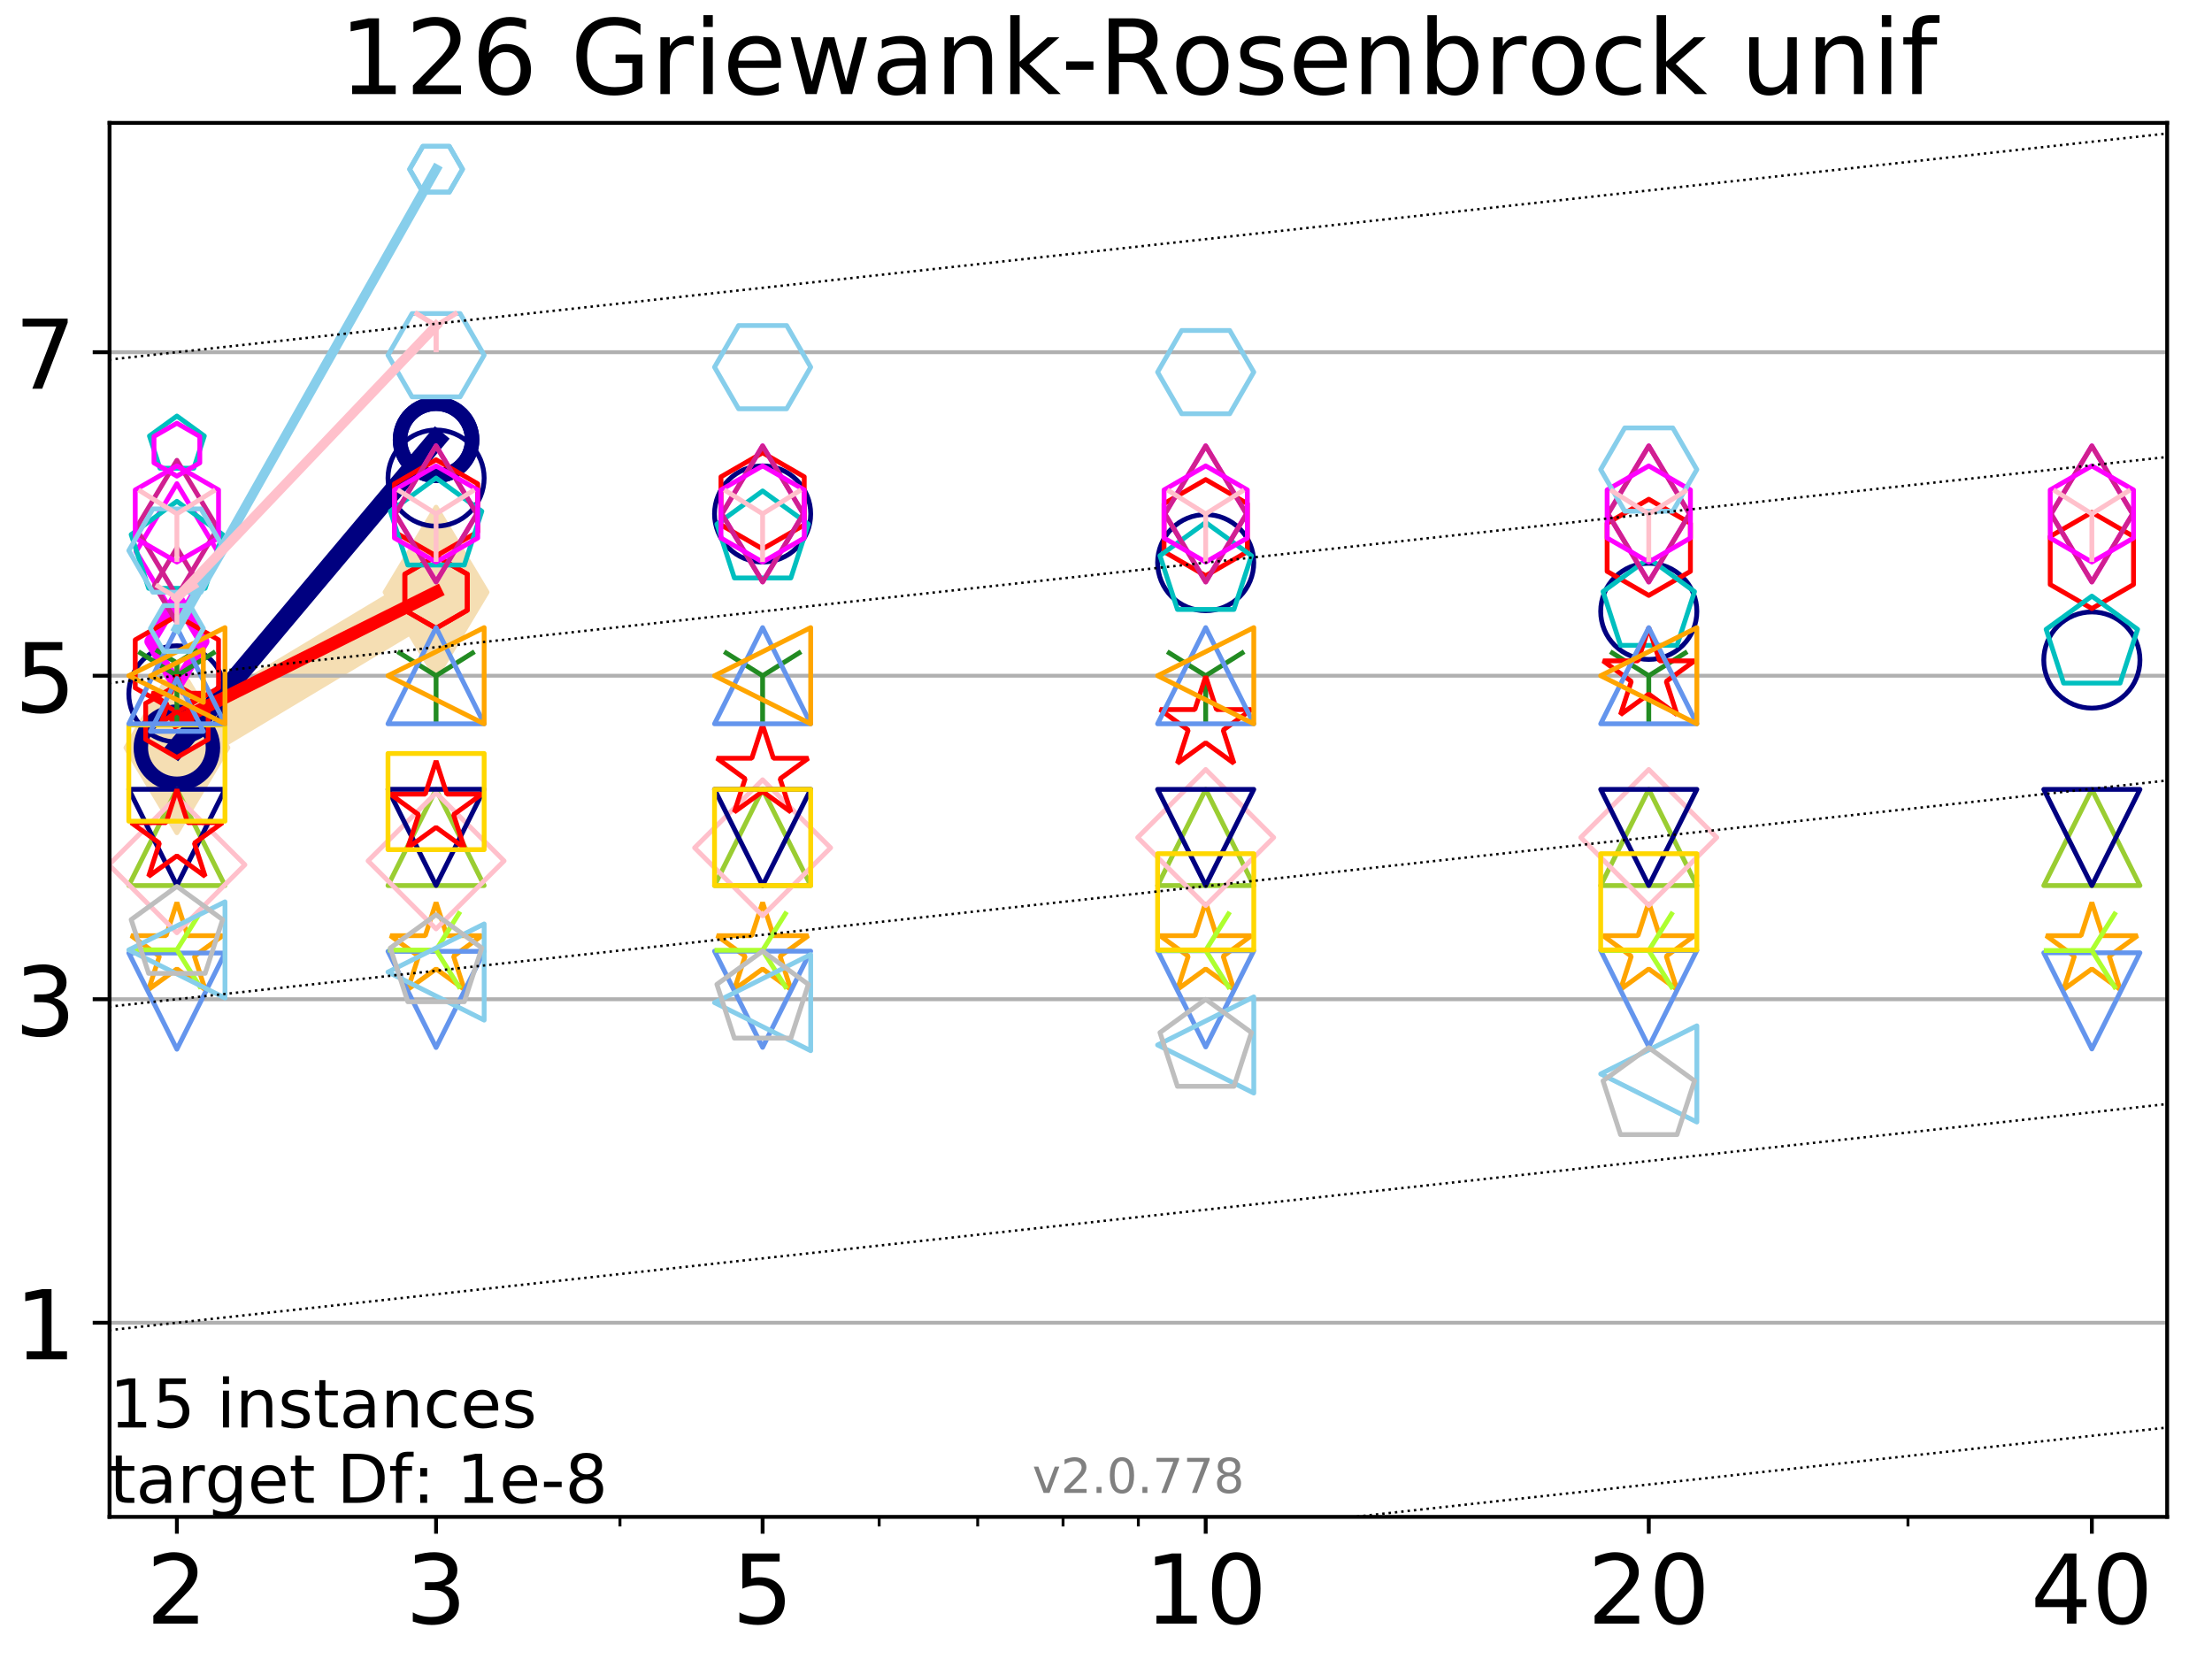 <?xml version="1.0" encoding="utf-8" standalone="no"?>
<!DOCTYPE svg PUBLIC "-//W3C//DTD SVG 1.1//EN"
  "http://www.w3.org/Graphics/SVG/1.1/DTD/svg11.dtd">
<!-- Created with matplotlib (http://matplotlib.org/) -->
<svg height="345pt" version="1.1" viewBox="0 0 460 345" width="460pt" xmlns="http://www.w3.org/2000/svg" xmlns:xlink="http://www.w3.org/1999/xlink">
 <defs>
  <style type="text/css">
*{stroke-linecap:butt;stroke-linejoin:round;}
  </style>
 </defs>
 <g id="figure_1">
  <g id="patch_1">
   <path d="M 0 345.6 
L 460.8 345.6 
L 460.8 0 
L 0 0 
z
" style="fill:#ffffff;"/>
  </g>
  <g id="axes_1">
   <g id="patch_2">
    <path d="M 22.78 315.44 
L 450.672 315.44 
L 450.672 25.56 
L 22.78 25.56 
z
" style="fill:#ffffff;"/>
   </g>
   <g id="line2d_1">
    <path clip-path="url(#p488fb803e2)" d="M 36.786 155.495 
L 90.685 123.15 
" style="fill:none;stroke:#f5deb3;stroke-linecap:square;stroke-width:10;"/>
    <defs>
     <path d="M -0 17.678 
L 10.607 0 
L 0 -17.678 
L -10.607 -0 
z
" id="m6343225ef1" style="stroke:#f5deb3;stroke-linejoin:miter;"/>
    </defs>
    <g clip-path="url(#p488fb803e2)">
     <use style="fill:#f5deb3;stroke:#f5deb3;stroke-linejoin:miter;" x="36.786" xlink:href="#m6343225ef1" y="155.495"/>
     <use style="fill:#f5deb3;stroke:#f5deb3;stroke-linejoin:miter;" x="90.685" xlink:href="#m6343225ef1" y="123.15"/>
    </g>
   </g>
   <g id="matplotlib.axis_1">
    <g id="xtick_1">
     <g id="line2d_2">
      <defs>
       <path d="M 0 0 
L 0 3.5 
" id="m128a152b59" style="stroke:#000000;stroke-width:0.8;"/>
      </defs>
      <g>
       <use style="stroke:#000000;stroke-width:0.8;" x="36.786" xlink:href="#m128a152b59" y="315.44"/>
      </g>
     </g>
     <g id="text_1">
      <!-- 2 -->
      <defs>
       <path d="M 19.188 8.297 
L 53.609 8.297 
L 53.609 0 
L 7.328 0 
L 7.328 8.297 
Q 12.938 14.109 22.625 23.891 
Q 32.328 33.688 34.812 36.531 
Q 39.547 41.844 41.422 45.531 
Q 43.312 49.219 43.312 52.781 
Q 43.312 58.594 39.234 62.25 
Q 35.156 65.922 28.609 65.922 
Q 23.969 65.922 18.812 64.312 
Q 13.672 62.703 7.812 59.422 
L 7.812 69.391 
Q 13.766 71.781 18.938 73 
Q 24.125 74.219 28.422 74.219 
Q 39.75 74.219 46.484 68.547 
Q 53.219 62.891 53.219 53.422 
Q 53.219 48.922 51.531 44.891 
Q 49.859 40.875 45.406 35.406 
Q 44.188 33.984 37.641 27.219 
Q 31.109 20.453 19.188 8.297 
z
" id="DejaVuSans-32"/>
      </defs>
      <g transform="translate(30.423 337.637)scale(0.2 -0.2)">
       <use xlink:href="#DejaVuSans-32"/>
      </g>
     </g>
    </g>
    <g id="xtick_2">
     <g id="line2d_3">
      <g>
       <use style="stroke:#000000;stroke-width:0.8;" x="90.685" xlink:href="#m128a152b59" y="315.44"/>
      </g>
     </g>
     <g id="text_2">
      <!-- 3 -->
      <defs>
       <path d="M 40.578 39.312 
Q 47.656 37.797 51.625 33 
Q 55.609 28.219 55.609 21.188 
Q 55.609 10.406 48.188 4.484 
Q 40.766 -1.422 27.094 -1.422 
Q 22.516 -1.422 17.656 -0.516 
Q 12.797 0.391 7.625 2.203 
L 7.625 11.719 
Q 11.719 9.328 16.594 8.109 
Q 21.484 6.891 26.812 6.891 
Q 36.078 6.891 40.938 10.547 
Q 45.797 14.203 45.797 21.188 
Q 45.797 27.641 41.281 31.266 
Q 36.766 34.906 28.719 34.906 
L 20.219 34.906 
L 20.219 43.016 
L 29.109 43.016 
Q 36.375 43.016 40.234 45.922 
Q 44.094 48.828 44.094 54.297 
Q 44.094 59.906 40.109 62.906 
Q 36.141 65.922 28.719 65.922 
Q 24.656 65.922 20.016 65.031 
Q 15.375 64.156 9.812 62.312 
L 9.812 71.094 
Q 15.438 72.656 20.344 73.438 
Q 25.25 74.219 29.594 74.219 
Q 40.828 74.219 47.359 69.109 
Q 53.906 64.016 53.906 55.328 
Q 53.906 49.266 50.438 45.094 
Q 46.969 40.922 40.578 39.312 
z
" id="DejaVuSans-33"/>
      </defs>
      <g transform="translate(84.323 337.637)scale(0.2 -0.2)">
       <use xlink:href="#DejaVuSans-33"/>
      </g>
     </g>
    </g>
    <g id="xtick_3">
     <g id="line2d_4">
      <g>
       <use style="stroke:#000000;stroke-width:0.8;" x="158.59" xlink:href="#m128a152b59" y="315.44"/>
      </g>
     </g>
     <g id="text_3">
      <!-- 5 -->
      <defs>
       <path d="M 10.797 72.906 
L 49.516 72.906 
L 49.516 64.594 
L 19.828 64.594 
L 19.828 46.734 
Q 21.969 47.469 24.109 47.828 
Q 26.266 48.188 28.422 48.188 
Q 40.625 48.188 47.75 41.5 
Q 54.891 34.812 54.891 23.391 
Q 54.891 11.625 47.562 5.094 
Q 40.234 -1.422 26.906 -1.422 
Q 22.312 -1.422 17.547 -0.641 
Q 12.797 0.141 7.719 1.703 
L 7.719 11.625 
Q 12.109 9.234 16.797 8.062 
Q 21.484 6.891 26.703 6.891 
Q 35.156 6.891 40.078 11.328 
Q 45.016 15.766 45.016 23.391 
Q 45.016 31 40.078 35.438 
Q 35.156 39.891 26.703 39.891 
Q 22.75 39.891 18.812 39.016 
Q 14.891 38.141 10.797 36.281 
z
" id="DejaVuSans-35"/>
      </defs>
      <g transform="translate(152.228 337.637)scale(0.2 -0.2)">
       <use xlink:href="#DejaVuSans-35"/>
      </g>
     </g>
    </g>
    <g id="xtick_4">
     <g id="line2d_5">
      <g>
       <use style="stroke:#000000;stroke-width:0.8;" x="250.732" xlink:href="#m128a152b59" y="315.44"/>
      </g>
     </g>
     <g id="text_4">
      <!-- 10 -->
      <defs>
       <path d="M 12.406 8.297 
L 28.516 8.297 
L 28.516 63.922 
L 10.984 60.406 
L 10.984 69.391 
L 28.422 72.906 
L 38.281 72.906 
L 38.281 8.297 
L 54.391 8.297 
L 54.391 0 
L 12.406 0 
z
" id="DejaVuSans-31"/>
       <path d="M 31.781 66.406 
Q 24.172 66.406 20.328 58.906 
Q 16.5 51.422 16.5 36.375 
Q 16.5 21.391 20.328 13.891 
Q 24.172 6.391 31.781 6.391 
Q 39.453 6.391 43.281 13.891 
Q 47.125 21.391 47.125 36.375 
Q 47.125 51.422 43.281 58.906 
Q 39.453 66.406 31.781 66.406 
z
M 31.781 74.219 
Q 44.047 74.219 50.516 64.516 
Q 56.984 54.828 56.984 36.375 
Q 56.984 17.969 50.516 8.266 
Q 44.047 -1.422 31.781 -1.422 
Q 19.531 -1.422 13.062 8.266 
Q 6.594 17.969 6.594 36.375 
Q 6.594 54.828 13.062 64.516 
Q 19.531 74.219 31.781 74.219 
z
" id="DejaVuSans-30"/>
      </defs>
      <g transform="translate(238.007 337.637)scale(0.2 -0.2)">
       <use xlink:href="#DejaVuSans-31"/>
       <use x="63.623" xlink:href="#DejaVuSans-30"/>
      </g>
     </g>
    </g>
    <g id="xtick_5">
     <g id="line2d_6">
      <g>
       <use style="stroke:#000000;stroke-width:0.8;" x="342.873" xlink:href="#m128a152b59" y="315.44"/>
      </g>
     </g>
     <g id="text_5">
      <!-- 20 -->
      <g transform="translate(330.148 337.637)scale(0.2 -0.2)">
       <use xlink:href="#DejaVuSans-32"/>
       <use x="63.623" xlink:href="#DejaVuSans-30"/>
      </g>
     </g>
    </g>
    <g id="xtick_6">
     <g id="line2d_7">
      <g>
       <use style="stroke:#000000;stroke-width:0.8;" x="435.015" xlink:href="#m128a152b59" y="315.44"/>
      </g>
     </g>
     <g id="text_6">
      <!-- 40 -->
      <defs>
       <path d="M 37.797 64.312 
L 12.891 25.391 
L 37.797 25.391 
z
M 35.203 72.906 
L 47.609 72.906 
L 47.609 25.391 
L 58.016 25.391 
L 58.016 17.188 
L 47.609 17.188 
L 47.609 0 
L 37.797 0 
L 37.797 17.188 
L 4.891 17.188 
L 4.891 26.703 
z
" id="DejaVuSans-34"/>
      </defs>
      <g transform="translate(422.29 337.637)scale(0.2 -0.2)">
       <use xlink:href="#DejaVuSans-34"/>
       <use x="63.623" xlink:href="#DejaVuSans-30"/>
      </g>
     </g>
    </g>
    <g id="xtick_7">
     <g id="line2d_8">
      <defs>
       <path d="M 0 0 
L 0 2 
" id="m5e59c3153c" style="stroke:#000000;stroke-width:0.6;"/>
      </defs>
      <g>
       <use style="stroke:#000000;stroke-width:0.6;" x="36.786" xlink:href="#m5e59c3153c" y="315.44"/>
      </g>
     </g>
    </g>
    <g id="xtick_8">
     <g id="line2d_9">
      <g>
       <use style="stroke:#000000;stroke-width:0.6;" x="90.685" xlink:href="#m5e59c3153c" y="315.44"/>
      </g>
     </g>
    </g>
    <g id="xtick_9">
     <g id="line2d_10">
      <g>
       <use style="stroke:#000000;stroke-width:0.6;" x="128.927" xlink:href="#m5e59c3153c" y="315.44"/>
      </g>
     </g>
    </g>
    <g id="xtick_10">
     <g id="line2d_11">
      <g>
       <use style="stroke:#000000;stroke-width:0.6;" x="158.59" xlink:href="#m5e59c3153c" y="315.44"/>
      </g>
     </g>
    </g>
    <g id="xtick_11">
     <g id="line2d_12">
      <g>
       <use style="stroke:#000000;stroke-width:0.6;" x="182.827" xlink:href="#m5e59c3153c" y="315.44"/>
      </g>
     </g>
    </g>
    <g id="xtick_12">
     <g id="line2d_13">
      <g>
       <use style="stroke:#000000;stroke-width:0.6;" x="203.318" xlink:href="#m5e59c3153c" y="315.44"/>
      </g>
     </g>
    </g>
    <g id="xtick_13">
     <g id="line2d_14">
      <g>
       <use style="stroke:#000000;stroke-width:0.6;" x="221.069" xlink:href="#m5e59c3153c" y="315.44"/>
      </g>
     </g>
    </g>
    <g id="xtick_14">
     <g id="line2d_15">
      <g>
       <use style="stroke:#000000;stroke-width:0.6;" x="236.726" xlink:href="#m5e59c3153c" y="315.44"/>
      </g>
     </g>
    </g>
    <g id="xtick_15">
     <g id="line2d_16">
      <g>
       <use style="stroke:#000000;stroke-width:0.6;" x="342.873" xlink:href="#m5e59c3153c" y="315.44"/>
      </g>
     </g>
    </g>
    <g id="xtick_16">
     <g id="line2d_17">
      <g>
       <use style="stroke:#000000;stroke-width:0.6;" x="396.773" xlink:href="#m5e59c3153c" y="315.44"/>
      </g>
     </g>
    </g>
    <g id="xtick_17">
     <g id="line2d_18">
      <g>
       <use style="stroke:#000000;stroke-width:0.6;" x="435.015" xlink:href="#m5e59c3153c" y="315.44"/>
      </g>
     </g>
    </g>
   </g>
   <g id="matplotlib.axis_2">
    <g id="ytick_1">
     <g id="line2d_19">
      <path clip-path="url(#p488fb803e2)" d="M 22.78 275.074 
L 450.672 275.074 
" style="fill:none;stroke:#b0b0b0;stroke-linecap:square;stroke-width:0.8;"/>
     </g>
     <g id="line2d_20">
      <defs>
       <path d="M 0 0 
L -3.5 0 
" id="mc521ed9cc6" style="stroke:#000000;stroke-width:0.8;"/>
      </defs>
      <g>
       <use style="stroke:#000000;stroke-width:0.8;" x="22.78" xlink:href="#mc521ed9cc6" y="275.074"/>
      </g>
     </g>
     <g id="text_7">
      <!-- 1 -->
      <g transform="translate(3.055 282.672)scale(0.2 -0.2)">
       <use xlink:href="#DejaVuSans-31"/>
      </g>
     </g>
    </g>
    <g id="ytick_2">
     <g id="line2d_21">
      <path clip-path="url(#p488fb803e2)" d="M 22.78 207.797 
L 450.672 207.797 
" style="fill:none;stroke:#b0b0b0;stroke-linecap:square;stroke-width:0.8;"/>
     </g>
     <g id="line2d_22">
      <g>
       <use style="stroke:#000000;stroke-width:0.8;" x="22.78" xlink:href="#mc521ed9cc6" y="207.797"/>
      </g>
     </g>
     <g id="text_8">
      <!-- 3 -->
      <g transform="translate(3.055 215.395)scale(0.2 -0.2)">
       <use xlink:href="#DejaVuSans-33"/>
      </g>
     </g>
    </g>
    <g id="ytick_3">
     <g id="line2d_23">
      <path clip-path="url(#p488fb803e2)" d="M 22.78 140.52 
L 450.672 140.52 
" style="fill:none;stroke:#b0b0b0;stroke-linecap:square;stroke-width:0.8;"/>
     </g>
     <g id="line2d_24">
      <g>
       <use style="stroke:#000000;stroke-width:0.8;" x="22.78" xlink:href="#mc521ed9cc6" y="140.52"/>
      </g>
     </g>
     <g id="text_9">
      <!-- 5 -->
      <g transform="translate(3.055 148.118)scale(0.2 -0.2)">
       <use xlink:href="#DejaVuSans-35"/>
      </g>
     </g>
    </g>
    <g id="ytick_4">
     <g id="line2d_25">
      <path clip-path="url(#p488fb803e2)" d="M 22.78 73.243 
L 450.672 73.243 
" style="fill:none;stroke:#b0b0b0;stroke-linecap:square;stroke-width:0.8;"/>
     </g>
     <g id="line2d_26">
      <g>
       <use style="stroke:#000000;stroke-width:0.8;" x="22.78" xlink:href="#mc521ed9cc6" y="73.243"/>
      </g>
     </g>
     <g id="text_10">
      <!-- 7 -->
      <defs>
       <path d="M 8.203 72.906 
L 55.078 72.906 
L 55.078 68.703 
L 28.609 0 
L 18.312 0 
L 43.219 64.594 
L 8.203 64.594 
z
" id="DejaVuSans-37"/>
      </defs>
      <g transform="translate(3.055 80.841)scale(0.2 -0.2)">
       <use xlink:href="#DejaVuSans-37"/>
      </g>
     </g>
    </g>
   </g>
   <g id="line2d_27">
    <path clip-path="url(#p488fb803e2)" d="M 36.786 155.495 
L 90.685 91.46 
" style="fill:none;stroke:#000080;stroke-linecap:square;stroke-width:4;"/>
    <defs>
     <path d="M 0 7.5 
C 1.989 7.5 3.897 6.71 5.303 5.303 
C 6.71 3.897 7.5 1.989 7.5 0 
C 7.5 -1.989 6.71 -3.897 5.303 -5.303 
C 3.897 -6.71 1.989 -7.5 0 -7.5 
C -1.989 -7.5 -3.897 -6.71 -5.303 -5.303 
C -6.71 -3.897 -7.5 -1.989 -7.5 0 
C -7.5 1.989 -6.71 3.897 -5.303 5.303 
C -3.897 6.71 -1.989 7.5 0 7.5 
z
" id="m3415deb342" style="stroke:#000080;stroke-width:3;"/>
    </defs>
    <g clip-path="url(#p488fb803e2)">
     <use style="fill:none;stroke:#000080;stroke-width:3;" x="36.786" xlink:href="#m3415deb342" y="155.495"/>
     <use style="fill:none;stroke:#000080;stroke-width:3;" x="90.685" xlink:href="#m3415deb342" y="91.46"/>
    </g>
   </g>
   <g id="line2d_28">
    <path clip-path="url(#p488fb803e2)" d="M 90.685 91.46 
" style="fill:none;stroke:#000080;stroke-linecap:square;stroke-width:4;"/>
    <g clip-path="url(#p488fb803e2)">
     <use style="fill:none;stroke:#000080;stroke-width:3;" x="90.685" xlink:href="#m3415deb342" y="91.46"/>
    </g>
   </g>
   <g id="line2d_29"/>
   <g id="line2d_30">
    <defs>
     <path d="M 0 10 
C 2.652 10 5.196 8.946 7.071 7.071 
C 8.946 5.196 10 2.652 10 0 
C 10 -2.652 8.946 -5.196 7.071 -7.071 
C 5.196 -8.946 2.652 -10 0 -10 
C -2.652 -10 -5.196 -8.946 -7.071 -7.071 
C -8.946 -5.196 -10 -2.652 -10 0 
C -10 2.652 -8.946 5.196 -7.071 7.071 
C -5.196 8.946 -2.652 10 0 10 
z
" id="m82b0d7f976" style="stroke:#000080;"/>
    </defs>
    <g clip-path="url(#p488fb803e2)">
     <use style="fill:none;stroke:#000080;" x="36.786" xlink:href="#m82b0d7f976" y="144.292"/>
     <use style="fill:none;stroke:#000080;" x="90.685" xlink:href="#m82b0d7f976" y="99.418"/>
     <use style="fill:none;stroke:#000080;" x="158.59" xlink:href="#m82b0d7f976" y="106.881"/>
     <use style="fill:none;stroke:#000080;" x="250.732" xlink:href="#m82b0d7f976" y="117.007"/>
     <use style="fill:none;stroke:#000080;" x="342.873" xlink:href="#m82b0d7f976" y="127.134"/>
     <use style="fill:none;stroke:#000080;" x="435.015" xlink:href="#m82b0d7f976" y="137.26"/>
    </g>
   </g>
   <g id="line2d_31">
    <path clip-path="url(#p488fb803e2)" d="M 36.786 133.399 
" style="fill:none;stroke:#ff00ff;stroke-linecap:square;stroke-width:3.667;"/>
    <defs>
     <path d="M -0 9.192 
L 5.515 0 
L 0 -9.192 
L -5.515 -0 
z
" id="me3419d339c" style="stroke:#ff00ff;stroke-linejoin:miter;stroke-width:2.5;"/>
    </defs>
    <g clip-path="url(#p488fb803e2)">
     <use style="fill:none;stroke:#ff00ff;stroke-linejoin:miter;stroke-width:2.5;" x="36.786" xlink:href="#me3419d339c" y="133.399"/>
    </g>
   </g>
   <g id="line2d_32"/>
   <g id="line2d_33">
    <defs>
     <path d="M -0 14.142 
L 8.485 0 
L -0 -14.142 
L -8.485 -0 
z
" id="m090b91fc08" style="stroke:#ff00ff;stroke-linejoin:miter;"/>
    </defs>
    <g clip-path="url(#p488fb803e2)">
     <use style="fill:none;stroke:#ff00ff;stroke-linejoin:miter;" x="36.786" xlink:href="#m090b91fc08" y="114.721"/>
     <use style="fill:none;stroke:#ff00ff;stroke-linejoin:miter;" x="90.685" xlink:href="#m090b91fc08" y="106.851"/>
     <use style="fill:none;stroke:#ff00ff;stroke-linejoin:miter;" x="158.59" xlink:href="#m090b91fc08" y="106.856"/>
     <use style="fill:none;stroke:#ff00ff;stroke-linejoin:miter;" x="250.732" xlink:href="#m090b91fc08" y="106.855"/>
     <use style="fill:none;stroke:#ff00ff;stroke-linejoin:miter;" x="342.873" xlink:href="#m090b91fc08" y="106.869"/>
     <use style="fill:none;stroke:#ff00ff;stroke-linejoin:miter;" x="435.015" xlink:href="#m090b91fc08" y="106.863"/>
    </g>
   </g>
   <g id="line2d_34"/>
   <g id="line2d_35">
    <defs>
     <path d="M 0 -10 
L -2.245 -3.09 
L -9.511 -3.09 
L -3.633 1.18 
L -5.878 8.09 
L -0 3.82 
L 5.878 8.09 
L 3.633 1.18 
L 9.511 -3.09 
L 2.245 -3.09 
z
" id="m8022f7bf2f" style="stroke:#ffa500;stroke-linejoin:bevel;"/>
    </defs>
    <g clip-path="url(#p488fb803e2)">
     <use style="fill:none;stroke:#ffa500;stroke-linejoin:bevel;" x="36.786" xlink:href="#m8022f7bf2f" y="197.67"/>
     <use style="fill:none;stroke:#ffa500;stroke-linejoin:bevel;" x="90.685" xlink:href="#m8022f7bf2f" y="197.67"/>
     <use style="fill:none;stroke:#ffa500;stroke-linejoin:bevel;" x="158.59" xlink:href="#m8022f7bf2f" y="197.67"/>
     <use style="fill:none;stroke:#ffa500;stroke-linejoin:bevel;" x="250.732" xlink:href="#m8022f7bf2f" y="197.67"/>
     <use style="fill:none;stroke:#ffa500;stroke-linejoin:bevel;" x="342.873" xlink:href="#m8022f7bf2f" y="197.67"/>
     <use style="fill:none;stroke:#ffa500;stroke-linejoin:bevel;" x="435.015" xlink:href="#m8022f7bf2f" y="197.67"/>
    </g>
   </g>
   <g id="line2d_36"/>
   <g id="line2d_37">
    <defs>
     <path d="M -0 10 
L 10 -10 
L -10 -10 
z
" id="mfb0362049c" style="stroke:#6495ed;stroke-linejoin:miter;"/>
    </defs>
    <g clip-path="url(#p488fb803e2)">
     <use style="fill:none;stroke:#6495ed;stroke-linejoin:miter;" x="36.786" xlink:href="#mfb0362049c" y="208.189"/>
     <use style="fill:none;stroke:#6495ed;stroke-linejoin:miter;" x="90.685" xlink:href="#mfb0362049c" y="207.836"/>
     <use style="fill:none;stroke:#6495ed;stroke-linejoin:miter;" x="158.59" xlink:href="#mfb0362049c" y="207.803"/>
     <use style="fill:none;stroke:#6495ed;stroke-linejoin:miter;" x="250.732" xlink:href="#mfb0362049c" y="207.718"/>
     <use style="fill:none;stroke:#6495ed;stroke-linejoin:miter;" x="342.873" xlink:href="#mfb0362049c" y="207.665"/>
     <use style="fill:none;stroke:#6495ed;stroke-linejoin:miter;" x="435.015" xlink:href="#mfb0362049c" y="208.139"/>
    </g>
   </g>
   <g id="line2d_38">
    <path clip-path="url(#p488fb803e2)" d="M 36.786 150.014 
L 90.685 123.15 
" style="fill:none;stroke:#ff0000;stroke-linecap:square;stroke-width:2.667;"/>
    <defs>
     <path d="M 0 -7.5 
L -6.495 -3.75 
L -6.495 3.75 
L -0 7.5 
L 6.495 3.75 
L 6.495 -3.75 
z
" id="ma087d3cd38" style="stroke:#ff0000;stroke-linejoin:miter;"/>
    </defs>
    <g clip-path="url(#p488fb803e2)">
     <use style="fill:none;stroke:#ff0000;stroke-linejoin:miter;" x="36.786" xlink:href="#ma087d3cd38" y="150.014"/>
     <use style="fill:none;stroke:#ff0000;stroke-linejoin:miter;" x="90.685" xlink:href="#ma087d3cd38" y="123.15"/>
    </g>
   </g>
   <g id="line2d_39">
    <path clip-path="url(#p488fb803e2)" d="M 90.685 123.15 
" style="fill:none;stroke:#ff0000;stroke-linecap:square;stroke-width:2.667;"/>
    <g clip-path="url(#p488fb803e2)">
     <use style="fill:none;stroke:#ff0000;stroke-linejoin:miter;" x="90.685" xlink:href="#ma087d3cd38" y="123.15"/>
    </g>
   </g>
   <g id="line2d_40"/>
   <g id="line2d_41">
    <defs>
     <path d="M 0 -10 
L -8.66 -5 
L -8.66 5 
L -0 10 
L 8.66 5 
L 8.66 -5 
z
" id="mee7350b4be" style="stroke:#ff0000;stroke-linejoin:miter;"/>
    </defs>
    <g clip-path="url(#p488fb803e2)">
     <use style="fill:none;stroke:#ff0000;stroke-linejoin:miter;" x="36.786" xlink:href="#mee7350b4be" y="138.057"/>
     <use style="fill:none;stroke:#ff0000;stroke-linejoin:miter;" x="90.685" xlink:href="#mee7350b4be" y="105.608"/>
     <use style="fill:none;stroke:#ff0000;stroke-linejoin:miter;" x="158.59" xlink:href="#mee7350b4be" y="104.156"/>
     <use style="fill:none;stroke:#ff0000;stroke-linejoin:miter;" x="250.732" xlink:href="#mee7350b4be" y="109.727"/>
     <use style="fill:none;stroke:#ff0000;stroke-linejoin:miter;" x="342.873" xlink:href="#mee7350b4be" y="113.821"/>
     <use style="fill:none;stroke:#ff0000;stroke-linejoin:miter;" x="435.015" xlink:href="#mee7350b4be" y="116.558"/>
    </g>
   </g>
   <g id="line2d_42"/>
   <g id="line2d_43">
    <defs>
     <path d="M 0 -10 
L -10 10 
L 10 10 
z
" id="m5bf954d857" style="stroke:#9acd32;stroke-linejoin:miter;"/>
    </defs>
    <g clip-path="url(#p488fb803e2)">
     <use style="fill:none;stroke:#9acd32;stroke-linejoin:miter;" x="36.786" xlink:href="#m5bf954d857" y="174.157"/>
     <use style="fill:none;stroke:#9acd32;stroke-linejoin:miter;" x="90.685" xlink:href="#m5bf954d857" y="174.158"/>
     <use style="fill:none;stroke:#9acd32;stroke-linejoin:miter;" x="158.59" xlink:href="#m5bf954d857" y="174.158"/>
     <use style="fill:none;stroke:#9acd32;stroke-linejoin:miter;" x="250.732" xlink:href="#m5bf954d857" y="174.158"/>
     <use style="fill:none;stroke:#9acd32;stroke-linejoin:miter;" x="342.873" xlink:href="#m5bf954d857" y="174.158"/>
     <use style="fill:none;stroke:#9acd32;stroke-linejoin:miter;" x="435.015" xlink:href="#m5bf954d857" y="174.158"/>
    </g>
   </g>
   <g id="line2d_44">
    <path clip-path="url(#p488fb803e2)" d="M 36.786 92.516 
" style="fill:none;stroke:#00bfbf;stroke-linecap:square;stroke-width:2;"/>
    <defs>
     <path d="M 0 -6 
L -5.706 -1.854 
L -3.527 4.854 
L 3.527 4.854 
L 5.706 -1.854 
z
" id="mb857638d24" style="stroke:#00bfbf;stroke-linejoin:miter;"/>
    </defs>
    <g clip-path="url(#p488fb803e2)">
     <use style="fill:none;stroke:#00bfbf;stroke-linejoin:miter;" x="36.786" xlink:href="#mb857638d24" y="92.516"/>
    </g>
   </g>
   <g id="line2d_45"/>
   <g id="line2d_46">
    <defs>
     <path d="M 0 -10 
L -9.511 -3.09 
L -5.878 8.09 
L 5.878 8.09 
L 9.511 -3.09 
z
" id="m5b31143e44" style="stroke:#00bfbf;stroke-linejoin:miter;"/>
    </defs>
    <g clip-path="url(#p488fb803e2)">
     <use style="fill:none;stroke:#00bfbf;stroke-linejoin:miter;" x="36.786" xlink:href="#m5b31143e44" y="114.25"/>
     <use style="fill:none;stroke:#00bfbf;stroke-linejoin:miter;" x="90.685" xlink:href="#m5b31143e44" y="109.409"/>
     <use style="fill:none;stroke:#00bfbf;stroke-linejoin:miter;" x="158.59" xlink:href="#m5b31143e44" y="112.096"/>
     <use style="fill:none;stroke:#00bfbf;stroke-linejoin:miter;" x="250.732" xlink:href="#m5b31143e44" y="118.646"/>
     <use style="fill:none;stroke:#00bfbf;stroke-linejoin:miter;" x="342.873" xlink:href="#m5b31143e44" y="126.114"/>
     <use style="fill:none;stroke:#00bfbf;stroke-linejoin:miter;" x="435.015" xlink:href="#m5b31143e44" y="133.965"/>
    </g>
   </g>
   <g id="line2d_47"/>
   <g id="line2d_48">
    <defs>
     <path d="M 0 0 
L -10 -0 
M 0 0 
L 5 8 
M 0 0 
L 5 -8 
" id="m1e41ee617a" style="stroke:#adff2f;"/>
    </defs>
    <g clip-path="url(#p488fb803e2)">
     <use style="fill:none;stroke:#adff2f;" x="36.786" xlink:href="#m1e41ee617a" y="197.525"/>
     <use style="fill:none;stroke:#adff2f;" x="90.685" xlink:href="#m1e41ee617a" y="197.573"/>
     <use style="fill:none;stroke:#adff2f;" x="158.59" xlink:href="#m1e41ee617a" y="197.612"/>
     <use style="fill:none;stroke:#adff2f;" x="250.732" xlink:href="#m1e41ee617a" y="197.641"/>
     <use style="fill:none;stroke:#adff2f;" x="342.873" xlink:href="#m1e41ee617a" y="197.656"/>
     <use style="fill:none;stroke:#adff2f;" x="435.015" xlink:href="#m1e41ee617a" y="197.663"/>
    </g>
   </g>
   <g id="line2d_49">
    <path clip-path="url(#p488fb803e2)" d="M 36.786 137.87 
" style="fill:none;stroke:#228b22;stroke-linecap:square;stroke-width:2;"/>
    <defs>
     <path d="M 0 0 
L 0 5.5 
M 0 0 
L 4.4 -2.75 
M 0 0 
L -4.4 -2.75 
" id="mf166f8aca1" style="stroke:#228b22;"/>
    </defs>
    <g clip-path="url(#p488fb803e2)">
     <use style="fill:none;stroke:#228b22;" x="36.786" xlink:href="#mf166f8aca1" y="137.87"/>
    </g>
   </g>
   <g id="line2d_50"/>
   <g id="line2d_51">
    <defs>
     <path d="M 0 0 
L 0 10 
M 0 0 
L 8 -5 
M 0 0 
L -8 -5 
" id="m74a0007bca" style="stroke:#228b22;"/>
    </defs>
    <g clip-path="url(#p488fb803e2)">
     <use style="fill:none;stroke:#228b22;" x="36.786" xlink:href="#m74a0007bca" y="140.52"/>
     <use style="fill:none;stroke:#228b22;" x="90.685" xlink:href="#m74a0007bca" y="140.52"/>
     <use style="fill:none;stroke:#228b22;" x="158.59" xlink:href="#m74a0007bca" y="140.52"/>
     <use style="fill:none;stroke:#228b22;" x="250.732" xlink:href="#m74a0007bca" y="140.52"/>
     <use style="fill:none;stroke:#228b22;" x="342.873" xlink:href="#m74a0007bca" y="140.52"/>
    </g>
   </g>
   <g id="line2d_52"/>
   <g id="line2d_53">
    <defs>
     <path d="M -0 14.142 
L 14.142 0 
L 0 -14.142 
L -14.142 -0 
z
" id="m6e228b0be7" style="stroke:#ffc0cb;stroke-linejoin:miter;"/>
    </defs>
    <g clip-path="url(#p488fb803e2)">
     <use style="fill:none;stroke:#ffc0cb;stroke-linejoin:miter;" x="36.786" xlink:href="#m6e228b0be7" y="179.834"/>
     <use style="fill:none;stroke:#ffc0cb;stroke-linejoin:miter;" x="90.685" xlink:href="#m6e228b0be7" y="179.028"/>
     <use style="fill:none;stroke:#ffc0cb;stroke-linejoin:miter;" x="158.59" xlink:href="#m6e228b0be7" y="176.3"/>
     <use style="fill:none;stroke:#ffc0cb;stroke-linejoin:miter;" x="250.732" xlink:href="#m6e228b0be7" y="174.158"/>
     <use style="fill:none;stroke:#ffc0cb;stroke-linejoin:miter;" x="342.873" xlink:href="#m6e228b0be7" y="174.158"/>
    </g>
   </g>
   <g id="line2d_54"/>
   <g id="line2d_55">
    <defs>
     <path d="M -10 -0 
L 10 10 
L 10 -10 
z
" id="mbdfa35df47" style="stroke:#87ceeb;stroke-linejoin:miter;"/>
    </defs>
    <g clip-path="url(#p488fb803e2)">
     <use style="fill:none;stroke:#87ceeb;stroke-linejoin:miter;" x="36.786" xlink:href="#mbdfa35df47" y="197.543"/>
     <use style="fill:none;stroke:#87ceeb;stroke-linejoin:miter;" x="90.685" xlink:href="#mbdfa35df47" y="202.142"/>
     <use style="fill:none;stroke:#87ceeb;stroke-linejoin:miter;" x="158.59" xlink:href="#mbdfa35df47" y="208.503"/>
     <use style="fill:none;stroke:#87ceeb;stroke-linejoin:miter;" x="250.732" xlink:href="#mbdfa35df47" y="217.311"/>
     <use style="fill:none;stroke:#87ceeb;stroke-linejoin:miter;" x="342.873" xlink:href="#mbdfa35df47" y="223.331"/>
    </g>
   </g>
   <g id="line2d_56"/>
   <g id="line2d_57">
    <defs>
     <path d="M -0 10 
L 10 -10 
L -10 -10 
z
" id="m6d7324df7f" style="stroke:#000080;stroke-linejoin:miter;"/>
    </defs>
    <g clip-path="url(#p488fb803e2)">
     <use style="fill:none;stroke:#000080;stroke-linejoin:miter;" x="36.786" xlink:href="#m6d7324df7f" y="174.139"/>
     <use style="fill:none;stroke:#000080;stroke-linejoin:miter;" x="90.685" xlink:href="#m6d7324df7f" y="174.139"/>
     <use style="fill:none;stroke:#000080;stroke-linejoin:miter;" x="158.59" xlink:href="#m6d7324df7f" y="174.156"/>
     <use style="fill:none;stroke:#000080;stroke-linejoin:miter;" x="250.732" xlink:href="#m6d7324df7f" y="174.157"/>
     <use style="fill:none;stroke:#000080;stroke-linejoin:miter;" x="342.873" xlink:href="#m6d7324df7f" y="174.157"/>
     <use style="fill:none;stroke:#000080;stroke-linejoin:miter;" x="435.015" xlink:href="#m6d7324df7f" y="174.158"/>
    </g>
   </g>
   <g id="line2d_58">
    <path clip-path="url(#p488fb803e2)" d="M 36.786 145.864 
" style="fill:none;stroke:#ff0000;stroke-linecap:square;stroke-width:2;"/>
    <defs>
     <path d="M 0 -5.5 
L -1.235 -1.7 
L -5.231 -1.7 
L -1.998 0.649 
L -3.233 4.45 
L -0 2.101 
L 3.233 4.45 
L 1.998 0.649 
L 5.231 -1.7 
L 1.235 -1.7 
z
" id="mcb8c419083" style="stroke:#ff0000;stroke-linejoin:bevel;"/>
    </defs>
    <g clip-path="url(#p488fb803e2)">
     <use style="fill:none;stroke:#ff0000;stroke-linejoin:bevel;" x="36.786" xlink:href="#mcb8c419083" y="145.864"/>
    </g>
   </g>
   <g id="line2d_59"/>
   <g id="line2d_60">
    <defs>
     <path d="M 0 -10 
L -2.245 -3.09 
L -9.511 -3.09 
L -3.633 1.18 
L -5.878 8.09 
L -0 3.82 
L 5.878 8.09 
L 3.633 1.18 
L 9.511 -3.09 
L 2.245 -3.09 
z
" id="m70780fd5c1" style="stroke:#ff0000;stroke-linejoin:bevel;"/>
    </defs>
    <g clip-path="url(#p488fb803e2)">
     <use style="fill:none;stroke:#ff0000;stroke-linejoin:bevel;" x="36.786" xlink:href="#m70780fd5c1" y="174.158"/>
     <use style="fill:none;stroke:#ff0000;stroke-linejoin:bevel;" x="90.685" xlink:href="#m70780fd5c1" y="168.235"/>
     <use style="fill:none;stroke:#ff0000;stroke-linejoin:bevel;" x="158.59" xlink:href="#m70780fd5c1" y="160.772"/>
     <use style="fill:none;stroke:#ff0000;stroke-linejoin:bevel;" x="250.732" xlink:href="#m70780fd5c1" y="150.646"/>
     <use style="fill:none;stroke:#ff0000;stroke-linejoin:bevel;" x="342.873" xlink:href="#m70780fd5c1" y="140.52"/>
    </g>
   </g>
   <g id="line2d_61"/>
   <g id="line2d_62">
    <defs>
     <path d="M -10 10 
L 10 10 
L 10 -10 
L -10 -10 
z
" id="m14390270aa" style="stroke:#ffd700;stroke-linejoin:miter;"/>
    </defs>
    <g clip-path="url(#p488fb803e2)">
     <use style="fill:none;stroke:#ffd700;stroke-linejoin:miter;" x="36.786" xlink:href="#m14390270aa" y="160.769"/>
     <use style="fill:none;stroke:#ffd700;stroke-linejoin:miter;" x="90.685" xlink:href="#m14390270aa" y="166.691"/>
     <use style="fill:none;stroke:#ffd700;stroke-linejoin:miter;" x="158.59" xlink:href="#m14390270aa" y="174.152"/>
     <use style="fill:none;stroke:#ffd700;stroke-linejoin:miter;" x="250.732" xlink:href="#m14390270aa" y="187.535"/>
     <use style="fill:none;stroke:#ffd700;stroke-linejoin:miter;" x="342.873" xlink:href="#m14390270aa" y="187.537"/>
    </g>
   </g>
   <g id="line2d_63">
    <path clip-path="url(#p488fb803e2)" d="M 36.786 121.731 
" style="fill:none;stroke:#d02090;stroke-linecap:square;stroke-width:2;"/>
    <defs>
     <path d="M -0 7.778 
L 4.667 0 
L -0 -7.778 
L -4.667 -0 
z
" id="me05d2c98d3" style="stroke:#d02090;stroke-linejoin:miter;"/>
    </defs>
    <g clip-path="url(#p488fb803e2)">
     <use style="fill:none;stroke:#d02090;stroke-linejoin:miter;" x="36.786" xlink:href="#me05d2c98d3" y="121.731"/>
    </g>
   </g>
   <g id="line2d_64"/>
   <g id="line2d_65">
    <defs>
     <path d="M -0 14.142 
L 8.485 0 
L -0 -14.142 
L -8.485 -0 
z
" id="m792160eeb3" style="stroke:#d02090;stroke-linejoin:miter;"/>
    </defs>
    <g clip-path="url(#p488fb803e2)">
     <use style="fill:none;stroke:#d02090;stroke-linejoin:miter;" x="36.786" xlink:href="#m792160eeb3" y="109.87"/>
     <use style="fill:none;stroke:#d02090;stroke-linejoin:miter;" x="90.685" xlink:href="#m792160eeb3" y="106.881"/>
     <use style="fill:none;stroke:#d02090;stroke-linejoin:miter;" x="158.59" xlink:href="#m792160eeb3" y="106.881"/>
     <use style="fill:none;stroke:#d02090;stroke-linejoin:miter;" x="250.732" xlink:href="#m792160eeb3" y="106.881"/>
     <use style="fill:none;stroke:#d02090;stroke-linejoin:miter;" x="342.873" xlink:href="#m792160eeb3" y="106.881"/>
     <use style="fill:none;stroke:#d02090;stroke-linejoin:miter;" x="435.015" xlink:href="#m792160eeb3" y="106.881"/>
    </g>
   </g>
   <g id="line2d_66">
    <path clip-path="url(#p488fb803e2)" d="M 36.786 146.6 
" style="fill:none;stroke:#6495ed;stroke-linecap:square;stroke-width:2;"/>
    <defs>
     <path d="M 0 -5.5 
L -5.5 5.5 
L 5.5 5.5 
z
" id="m7b147fa21d" style="stroke:#6495ed;stroke-linejoin:miter;"/>
    </defs>
    <g clip-path="url(#p488fb803e2)">
     <use style="fill:none;stroke:#6495ed;stroke-linejoin:miter;" x="36.786" xlink:href="#m7b147fa21d" y="146.6"/>
    </g>
   </g>
   <g id="line2d_67"/>
   <g id="line2d_68">
    <defs>
     <path d="M 0 -10 
L -10 10 
L 10 10 
z
" id="m62d0e13597" style="stroke:#6495ed;stroke-linejoin:miter;"/>
    </defs>
    <g clip-path="url(#p488fb803e2)">
     <use style="fill:none;stroke:#6495ed;stroke-linejoin:miter;" x="36.786" xlink:href="#m62d0e13597" y="140.52"/>
     <use style="fill:none;stroke:#6495ed;stroke-linejoin:miter;" x="90.685" xlink:href="#m62d0e13597" y="140.52"/>
     <use style="fill:none;stroke:#6495ed;stroke-linejoin:miter;" x="158.59" xlink:href="#m62d0e13597" y="140.52"/>
     <use style="fill:none;stroke:#6495ed;stroke-linejoin:miter;" x="250.732" xlink:href="#m62d0e13597" y="140.52"/>
     <use style="fill:none;stroke:#6495ed;stroke-linejoin:miter;" x="342.873" xlink:href="#m62d0e13597" y="140.52"/>
    </g>
   </g>
   <g id="line2d_69">
    <path clip-path="url(#p488fb803e2)" d="M 36.786 140.558 
" style="fill:none;stroke:#ffa500;stroke-linecap:square;stroke-width:2;"/>
    <defs>
     <path d="M -5.5 -0 
L 5.5 5.5 
L 5.5 -5.5 
z
" id="mab86e21dde" style="stroke:#ffa500;stroke-linejoin:miter;"/>
    </defs>
    <g clip-path="url(#p488fb803e2)">
     <use style="fill:none;stroke:#ffa500;stroke-linejoin:miter;" x="36.786" xlink:href="#mab86e21dde" y="140.558"/>
    </g>
   </g>
   <g id="line2d_70"/>
   <g id="line2d_71">
    <defs>
     <path d="M -10 -0 
L 10 10 
L 10 -10 
z
" id="m1387e5421a" style="stroke:#ffa500;stroke-linejoin:miter;"/>
    </defs>
    <g clip-path="url(#p488fb803e2)">
     <use style="fill:none;stroke:#ffa500;stroke-linejoin:miter;" x="36.786" xlink:href="#m1387e5421a" y="140.52"/>
     <use style="fill:none;stroke:#ffa500;stroke-linejoin:miter;" x="90.685" xlink:href="#m1387e5421a" y="140.52"/>
     <use style="fill:none;stroke:#ffa500;stroke-linejoin:miter;" x="158.59" xlink:href="#m1387e5421a" y="140.52"/>
     <use style="fill:none;stroke:#ffa500;stroke-linejoin:miter;" x="250.732" xlink:href="#m1387e5421a" y="140.52"/>
     <use style="fill:none;stroke:#ffa500;stroke-linejoin:miter;" x="342.873" xlink:href="#m1387e5421a" y="140.52"/>
    </g>
   </g>
   <g id="line2d_72">
    <path clip-path="url(#p488fb803e2)" d="M 36.786 93.511 
" style="fill:none;stroke:#ff00ff;stroke-linecap:square;stroke-width:2;"/>
    <defs>
     <path d="M 0 -5.5 
L -4.763 -2.75 
L -4.763 2.75 
L -0 5.5 
L 4.763 2.75 
L 4.763 -2.75 
z
" id="m50d6cbce01" style="stroke:#ff00ff;stroke-linejoin:miter;"/>
    </defs>
    <g clip-path="url(#p488fb803e2)">
     <use style="fill:none;stroke:#ff00ff;stroke-linejoin:miter;" x="36.786" xlink:href="#m50d6cbce01" y="93.511"/>
    </g>
   </g>
   <g id="line2d_73"/>
   <g id="line2d_74">
    <defs>
     <path d="M 0 -10 
L -8.66 -5 
L -8.66 5 
L -0 10 
L 8.66 5 
L 8.66 -5 
z
" id="m41bf02b13c" style="stroke:#ff00ff;stroke-linejoin:miter;"/>
    </defs>
    <g clip-path="url(#p488fb803e2)">
     <use style="fill:none;stroke:#ff00ff;stroke-linejoin:miter;" x="36.786" xlink:href="#m41bf02b13c" y="106.881"/>
     <use style="fill:none;stroke:#ff00ff;stroke-linejoin:miter;" x="90.685" xlink:href="#m41bf02b13c" y="106.881"/>
     <use style="fill:none;stroke:#ff00ff;stroke-linejoin:miter;" x="158.59" xlink:href="#m41bf02b13c" y="106.881"/>
     <use style="fill:none;stroke:#ff00ff;stroke-linejoin:miter;" x="250.732" xlink:href="#m41bf02b13c" y="106.881"/>
     <use style="fill:none;stroke:#ff00ff;stroke-linejoin:miter;" x="342.873" xlink:href="#m41bf02b13c" y="106.881"/>
     <use style="fill:none;stroke:#ff00ff;stroke-linejoin:miter;" x="435.015" xlink:href="#m41bf02b13c" y="106.881"/>
    </g>
   </g>
   <g id="line2d_75"/>
   <g id="line2d_76">
    <defs>
     <path d="M 0 -10 
L -9.511 -3.09 
L -5.878 8.09 
L 5.878 8.09 
L 9.511 -3.09 
z
" id="me15dc509d5" style="stroke:#bebebe;stroke-linejoin:miter;"/>
    </defs>
    <g clip-path="url(#p488fb803e2)">
     <use style="fill:none;stroke:#bebebe;stroke-linejoin:miter;" x="36.786" xlink:href="#me15dc509d5" y="194.329"/>
     <use style="fill:none;stroke:#bebebe;stroke-linejoin:miter;" x="90.685" xlink:href="#me15dc509d5" y="200.229"/>
     <use style="fill:none;stroke:#bebebe;stroke-linejoin:miter;" x="158.59" xlink:href="#me15dc509d5" y="207.794"/>
     <use style="fill:none;stroke:#bebebe;stroke-linejoin:miter;" x="250.732" xlink:href="#me15dc509d5" y="217.818"/>
     <use style="fill:none;stroke:#bebebe;stroke-linejoin:miter;" x="342.873" xlink:href="#me15dc509d5" y="227.858"/>
    </g>
   </g>
   <g id="line2d_77">
    <path clip-path="url(#p488fb803e2)" d="M 36.786 130.694 
L 90.685 35.193 
" style="fill:none;stroke:#87ceeb;stroke-linecap:square;stroke-width:2;"/>
    <defs>
     <path d="M -2.75 -4.763 
L -5.5 -0 
L -2.75 4.763 
L 2.75 4.763 
L 5.5 0 
L 2.75 -4.763 
z
" id="mee9577791f" style="stroke:#87ceeb;stroke-linejoin:miter;"/>
    </defs>
    <g clip-path="url(#p488fb803e2)">
     <use style="fill:none;stroke:#87ceeb;stroke-linejoin:miter;" x="36.786" xlink:href="#mee9577791f" y="130.694"/>
     <use style="fill:none;stroke:#87ceeb;stroke-linejoin:miter;" x="90.685" xlink:href="#mee9577791f" y="35.193"/>
    </g>
   </g>
   <g id="line2d_78">
    <path clip-path="url(#p488fb803e2)" d="M 90.685 35.193 
" style="fill:none;stroke:#87ceeb;stroke-linecap:square;stroke-width:2;"/>
    <g clip-path="url(#p488fb803e2)">
     <use style="fill:none;stroke:#87ceeb;stroke-linejoin:miter;" x="90.685" xlink:href="#mee9577791f" y="35.193"/>
    </g>
   </g>
   <g id="line2d_79"/>
   <g id="line2d_80">
    <defs>
     <path d="M -5 -8.66 
L -10 -0 
L -5 8.66 
L 5 8.66 
L 10 0 
L 5 -8.66 
z
" id="m9351902b57" style="stroke:#87ceeb;stroke-linejoin:miter;"/>
    </defs>
    <g clip-path="url(#p488fb803e2)">
     <use style="fill:none;stroke:#87ceeb;stroke-linejoin:miter;" x="36.786" xlink:href="#m9351902b57" y="114.491"/>
     <use style="fill:none;stroke:#87ceeb;stroke-linejoin:miter;" x="90.685" xlink:href="#m9351902b57" y="73.862"/>
     <use style="fill:none;stroke:#87ceeb;stroke-linejoin:miter;" x="158.59" xlink:href="#m9351902b57" y="76.351"/>
     <use style="fill:none;stroke:#87ceeb;stroke-linejoin:miter;" x="250.732" xlink:href="#m9351902b57" y="77.382"/>
     <use style="fill:none;stroke:#87ceeb;stroke-linejoin:miter;" x="342.873" xlink:href="#m9351902b57" y="97.647"/>
    </g>
   </g>
   <g id="line2d_81">
    <path clip-path="url(#p488fb803e2)" d="M 36.786 124.365 
L 90.685 67.746 
" style="fill:none;stroke:#ffc0cb;stroke-linecap:square;stroke-width:2;"/>
    <defs>
     <path d="M 0 0 
L 0 5.5 
M 0 0 
L 4.4 -2.75 
M 0 0 
L -4.4 -2.75 
" id="mbfcf82d0d9" style="stroke:#ffc0cb;"/>
    </defs>
    <g clip-path="url(#p488fb803e2)">
     <use style="fill:none;stroke:#ffc0cb;" x="36.786" xlink:href="#mbfcf82d0d9" y="124.365"/>
     <use style="fill:none;stroke:#ffc0cb;" x="90.685" xlink:href="#mbfcf82d0d9" y="67.746"/>
    </g>
   </g>
   <g id="line2d_82">
    <path clip-path="url(#p488fb803e2)" d="M 90.685 67.746 
" style="fill:none;stroke:#ffc0cb;stroke-linecap:square;stroke-width:2;"/>
    <g clip-path="url(#p488fb803e2)">
     <use style="fill:none;stroke:#ffc0cb;" x="90.685" xlink:href="#mbfcf82d0d9" y="67.746"/>
    </g>
   </g>
   <g id="line2d_83"/>
   <g id="line2d_84">
    <defs>
     <path d="M 0 0 
L 0 10 
M 0 0 
L 8 -5 
M 0 0 
L -8 -5 
" id="me7937c930d" style="stroke:#ffc0cb;"/>
    </defs>
    <g clip-path="url(#p488fb803e2)">
     <use style="fill:none;stroke:#ffc0cb;" x="36.786" xlink:href="#me7937c930d" y="106.867"/>
     <use style="fill:none;stroke:#ffc0cb;" x="90.685" xlink:href="#me7937c930d" y="106.852"/>
     <use style="fill:none;stroke:#ffc0cb;" x="158.59" xlink:href="#me7937c930d" y="106.856"/>
     <use style="fill:none;stroke:#ffc0cb;" x="250.732" xlink:href="#me7937c930d" y="106.865"/>
     <use style="fill:none;stroke:#ffc0cb;" x="342.873" xlink:href="#me7937c930d" y="106.877"/>
     <use style="fill:none;stroke:#ffc0cb;" x="435.015" xlink:href="#me7937c930d" y="106.858"/>
    </g>
   </g>
   <g id="line2d_85"/>
   <g id="line2d_86">
    <path clip-path="url(#p488fb803e2)" d="M -1 346.503 
L 461.8 295.642 
" style="fill:none;stroke:#000000;stroke-dasharray:0.5,0.825;stroke-dashoffset:0;stroke-width:0.5;"/>
   </g>
   <g id="line2d_87">
    <path clip-path="url(#p488fb803e2)" d="M -1 279.226 
L 461.8 228.365 
" style="fill:none;stroke:#000000;stroke-dasharray:0.5,0.825;stroke-dashoffset:0;stroke-width:0.5;"/>
   </g>
   <g id="line2d_88">
    <path clip-path="url(#p488fb803e2)" d="M -1 211.949 
L 461.8 161.088 
" style="fill:none;stroke:#000000;stroke-dasharray:0.5,0.825;stroke-dashoffset:0;stroke-width:0.5;"/>
   </g>
   <g id="line2d_89">
    <path clip-path="url(#p488fb803e2)" d="M -1 144.672 
L 461.8 93.811 
" style="fill:none;stroke:#000000;stroke-dasharray:0.5,0.825;stroke-dashoffset:0;stroke-width:0.5;"/>
   </g>
   <g id="line2d_90">
    <path clip-path="url(#p488fb803e2)" d="M -1 77.395 
L 461.8 26.534 
" style="fill:none;stroke:#000000;stroke-dasharray:0.5,0.825;stroke-dashoffset:0;stroke-width:0.5;"/>
   </g>
   <g id="patch_3">
    <path d="M 22.78 315.44 
L 22.78 25.56 
" style="fill:none;stroke:#000000;stroke-linecap:square;stroke-linejoin:miter;stroke-width:0.8;"/>
   </g>
   <g id="patch_4">
    <path d="M 450.672 315.44 
L 450.672 25.56 
" style="fill:none;stroke:#000000;stroke-linecap:square;stroke-linejoin:miter;stroke-width:0.8;"/>
   </g>
   <g id="patch_5">
    <path d="M 22.78 315.44 
L 450.672 315.44 
" style="fill:none;stroke:#000000;stroke-linecap:square;stroke-linejoin:miter;stroke-width:0.8;"/>
   </g>
   <g id="patch_6">
    <path d="M 22.78 25.56 
L 450.672 25.56 
" style="fill:none;stroke:#000000;stroke-linecap:square;stroke-linejoin:miter;stroke-width:0.8;"/>
   </g>
   <g id="text_11">
    <!-- 15 instances -->
    <defs>
     <path id="DejaVuSans-20"/>
     <path d="M 9.422 54.688 
L 18.406 54.688 
L 18.406 0 
L 9.422 0 
z
M 9.422 75.984 
L 18.406 75.984 
L 18.406 64.594 
L 9.422 64.594 
z
" id="DejaVuSans-69"/>
     <path d="M 54.891 33.016 
L 54.891 0 
L 45.906 0 
L 45.906 32.719 
Q 45.906 40.484 42.875 44.328 
Q 39.844 48.188 33.797 48.188 
Q 26.516 48.188 22.312 43.547 
Q 18.109 38.922 18.109 30.906 
L 18.109 0 
L 9.078 0 
L 9.078 54.688 
L 18.109 54.688 
L 18.109 46.188 
Q 21.344 51.125 25.703 53.562 
Q 30.078 56 35.797 56 
Q 45.219 56 50.047 50.172 
Q 54.891 44.344 54.891 33.016 
z
" id="DejaVuSans-6e"/>
     <path d="M 44.281 53.078 
L 44.281 44.578 
Q 40.484 46.531 36.375 47.5 
Q 32.281 48.484 27.875 48.484 
Q 21.188 48.484 17.844 46.438 
Q 14.5 44.391 14.5 40.281 
Q 14.5 37.156 16.891 35.375 
Q 19.281 33.594 26.516 31.984 
L 29.594 31.297 
Q 39.156 29.25 43.188 25.516 
Q 47.219 21.781 47.219 15.094 
Q 47.219 7.469 41.188 3.016 
Q 35.156 -1.422 24.609 -1.422 
Q 20.219 -1.422 15.453 -0.562 
Q 10.688 0.297 5.422 2 
L 5.422 11.281 
Q 10.406 8.688 15.234 7.391 
Q 20.062 6.109 24.812 6.109 
Q 31.156 6.109 34.562 8.281 
Q 37.984 10.453 37.984 14.406 
Q 37.984 18.062 35.516 20.016 
Q 33.062 21.969 24.703 23.781 
L 21.578 24.516 
Q 13.234 26.266 9.516 29.906 
Q 5.812 33.547 5.812 39.891 
Q 5.812 47.609 11.281 51.797 
Q 16.75 56 26.812 56 
Q 31.781 56 36.172 55.266 
Q 40.578 54.547 44.281 53.078 
z
" id="DejaVuSans-73"/>
     <path d="M 18.312 70.219 
L 18.312 54.688 
L 36.812 54.688 
L 36.812 47.703 
L 18.312 47.703 
L 18.312 18.016 
Q 18.312 11.328 20.141 9.422 
Q 21.969 7.516 27.594 7.516 
L 36.812 7.516 
L 36.812 0 
L 27.594 0 
Q 17.188 0 13.234 3.875 
Q 9.281 7.766 9.281 18.016 
L 9.281 47.703 
L 2.688 47.703 
L 2.688 54.688 
L 9.281 54.688 
L 9.281 70.219 
z
" id="DejaVuSans-74"/>
     <path d="M 34.281 27.484 
Q 23.391 27.484 19.188 25 
Q 14.984 22.516 14.984 16.5 
Q 14.984 11.719 18.141 8.906 
Q 21.297 6.109 26.703 6.109 
Q 34.188 6.109 38.703 11.406 
Q 43.219 16.703 43.219 25.484 
L 43.219 27.484 
z
M 52.203 31.203 
L 52.203 0 
L 43.219 0 
L 43.219 8.297 
Q 40.141 3.328 35.547 0.953 
Q 30.953 -1.422 24.312 -1.422 
Q 15.922 -1.422 10.953 3.297 
Q 6 8.016 6 15.922 
Q 6 25.141 12.172 29.828 
Q 18.359 34.516 30.609 34.516 
L 43.219 34.516 
L 43.219 35.406 
Q 43.219 41.609 39.141 45 
Q 35.062 48.391 27.688 48.391 
Q 23 48.391 18.547 47.266 
Q 14.109 46.141 10.016 43.891 
L 10.016 52.203 
Q 14.938 54.109 19.578 55.047 
Q 24.219 56 28.609 56 
Q 40.484 56 46.344 49.844 
Q 52.203 43.703 52.203 31.203 
z
" id="DejaVuSans-61"/>
     <path d="M 48.781 52.594 
L 48.781 44.188 
Q 44.969 46.297 41.141 47.344 
Q 37.312 48.391 33.406 48.391 
Q 24.656 48.391 19.812 42.844 
Q 14.984 37.312 14.984 27.297 
Q 14.984 17.281 19.812 11.734 
Q 24.656 6.203 33.406 6.203 
Q 37.312 6.203 41.141 7.25 
Q 44.969 8.297 48.781 10.406 
L 48.781 2.094 
Q 45.016 0.344 40.984 -0.531 
Q 36.969 -1.422 32.422 -1.422 
Q 20.062 -1.422 12.781 6.344 
Q 5.516 14.109 5.516 27.297 
Q 5.516 40.672 12.859 48.328 
Q 20.219 56 33.016 56 
Q 37.156 56 41.109 55.141 
Q 45.062 54.297 48.781 52.594 
z
" id="DejaVuSans-63"/>
     <path d="M 56.203 29.594 
L 56.203 25.203 
L 14.891 25.203 
Q 15.484 15.922 20.484 11.062 
Q 25.484 6.203 34.422 6.203 
Q 39.594 6.203 44.453 7.469 
Q 49.312 8.734 54.109 11.281 
L 54.109 2.781 
Q 49.266 0.734 44.188 -0.344 
Q 39.109 -1.422 33.891 -1.422 
Q 20.797 -1.422 13.156 6.188 
Q 5.516 13.812 5.516 26.812 
Q 5.516 40.234 12.766 48.109 
Q 20.016 56 32.328 56 
Q 43.359 56 49.781 48.891 
Q 56.203 41.797 56.203 29.594 
z
M 47.219 32.234 
Q 47.125 39.594 43.094 43.984 
Q 39.062 48.391 32.422 48.391 
Q 24.906 48.391 20.391 44.141 
Q 15.875 39.891 15.188 32.172 
z
" id="DejaVuSans-65"/>
    </defs>
    <g transform="translate(22.78 296.851)scale(0.14 -0.14)">
     <use xlink:href="#DejaVuSans-31"/>
     <use x="63.623" xlink:href="#DejaVuSans-35"/>
     <use x="127.246" xlink:href="#DejaVuSans-20"/>
     <use x="159.033" xlink:href="#DejaVuSans-69"/>
     <use x="186.816" xlink:href="#DejaVuSans-6e"/>
     <use x="250.195" xlink:href="#DejaVuSans-73"/>
     <use x="302.295" xlink:href="#DejaVuSans-74"/>
     <use x="341.504" xlink:href="#DejaVuSans-61"/>
     <use x="402.783" xlink:href="#DejaVuSans-6e"/>
     <use x="466.162" xlink:href="#DejaVuSans-63"/>
     <use x="521.143" xlink:href="#DejaVuSans-65"/>
     <use x="582.666" xlink:href="#DejaVuSans-73"/>
    </g>
    <!-- target Df: 1e-8 -->
    <defs>
     <path d="M 41.109 46.297 
Q 39.594 47.172 37.812 47.578 
Q 36.031 48 33.891 48 
Q 26.266 48 22.188 43.047 
Q 18.109 38.094 18.109 28.812 
L 18.109 0 
L 9.078 0 
L 9.078 54.688 
L 18.109 54.688 
L 18.109 46.188 
Q 20.953 51.172 25.484 53.578 
Q 30.031 56 36.531 56 
Q 37.453 56 38.578 55.875 
Q 39.703 55.766 41.062 55.516 
z
" id="DejaVuSans-72"/>
     <path d="M 45.406 27.984 
Q 45.406 37.75 41.375 43.109 
Q 37.359 48.484 30.078 48.484 
Q 22.859 48.484 18.828 43.109 
Q 14.797 37.75 14.797 27.984 
Q 14.797 18.266 18.828 12.891 
Q 22.859 7.516 30.078 7.516 
Q 37.359 7.516 41.375 12.891 
Q 45.406 18.266 45.406 27.984 
z
M 54.391 6.781 
Q 54.391 -7.172 48.188 -13.984 
Q 42 -20.797 29.203 -20.797 
Q 24.469 -20.797 20.266 -20.094 
Q 16.062 -19.391 12.109 -17.922 
L 12.109 -9.188 
Q 16.062 -11.328 19.922 -12.344 
Q 23.781 -13.375 27.781 -13.375 
Q 36.625 -13.375 41.016 -8.766 
Q 45.406 -4.156 45.406 5.172 
L 45.406 9.625 
Q 42.625 4.781 38.281 2.391 
Q 33.938 0 27.875 0 
Q 17.828 0 11.672 7.656 
Q 5.516 15.328 5.516 27.984 
Q 5.516 40.672 11.672 48.328 
Q 17.828 56 27.875 56 
Q 33.938 56 38.281 53.609 
Q 42.625 51.219 45.406 46.391 
L 45.406 54.688 
L 54.391 54.688 
z
" id="DejaVuSans-67"/>
     <path d="M 19.672 64.797 
L 19.672 8.109 
L 31.594 8.109 
Q 46.688 8.109 53.688 14.938 
Q 60.688 21.781 60.688 36.531 
Q 60.688 51.172 53.688 57.984 
Q 46.688 64.797 31.594 64.797 
z
M 9.812 72.906 
L 30.078 72.906 
Q 51.266 72.906 61.172 64.094 
Q 71.094 55.281 71.094 36.531 
Q 71.094 17.672 61.125 8.828 
Q 51.172 0 30.078 0 
L 9.812 0 
z
" id="DejaVuSans-44"/>
     <path d="M 37.109 75.984 
L 37.109 68.5 
L 28.516 68.5 
Q 23.688 68.5 21.797 66.547 
Q 19.922 64.594 19.922 59.516 
L 19.922 54.688 
L 34.719 54.688 
L 34.719 47.703 
L 19.922 47.703 
L 19.922 0 
L 10.891 0 
L 10.891 47.703 
L 2.297 47.703 
L 2.297 54.688 
L 10.891 54.688 
L 10.891 58.5 
Q 10.891 67.625 15.141 71.797 
Q 19.391 75.984 28.609 75.984 
z
" id="DejaVuSans-66"/>
     <path d="M 11.719 12.406 
L 22.016 12.406 
L 22.016 0 
L 11.719 0 
z
M 11.719 51.703 
L 22.016 51.703 
L 22.016 39.312 
L 11.719 39.312 
z
" id="DejaVuSans-3a"/>
     <path d="M 4.891 31.391 
L 31.203 31.391 
L 31.203 23.391 
L 4.891 23.391 
z
" id="DejaVuSans-2d"/>
     <path d="M 31.781 34.625 
Q 24.75 34.625 20.719 30.859 
Q 16.703 27.094 16.703 20.516 
Q 16.703 13.922 20.719 10.156 
Q 24.75 6.391 31.781 6.391 
Q 38.812 6.391 42.859 10.172 
Q 46.922 13.969 46.922 20.516 
Q 46.922 27.094 42.891 30.859 
Q 38.875 34.625 31.781 34.625 
z
M 21.922 38.812 
Q 15.578 40.375 12.031 44.719 
Q 8.5 49.078 8.5 55.328 
Q 8.5 64.062 14.719 69.141 
Q 20.953 74.219 31.781 74.219 
Q 42.672 74.219 48.875 69.141 
Q 55.078 64.062 55.078 55.328 
Q 55.078 49.078 51.531 44.719 
Q 48 40.375 41.703 38.812 
Q 48.828 37.156 52.797 32.312 
Q 56.781 27.484 56.781 20.516 
Q 56.781 9.906 50.312 4.234 
Q 43.844 -1.422 31.781 -1.422 
Q 19.734 -1.422 13.25 4.234 
Q 6.781 9.906 6.781 20.516 
Q 6.781 27.484 10.781 32.312 
Q 14.797 37.156 21.922 38.812 
z
M 18.312 54.391 
Q 18.312 48.734 21.844 45.562 
Q 25.391 42.391 31.781 42.391 
Q 38.141 42.391 41.719 45.562 
Q 45.312 48.734 45.312 54.391 
Q 45.312 60.062 41.719 63.234 
Q 38.141 66.406 31.781 66.406 
Q 25.391 66.406 21.844 63.234 
Q 18.312 60.062 18.312 54.391 
z
" id="DejaVuSans-38"/>
    </defs>
    <g transform="translate(22.78 312.528)scale(0.14 -0.14)">
     <use xlink:href="#DejaVuSans-74"/>
     <use x="39.209" xlink:href="#DejaVuSans-61"/>
     <use x="100.488" xlink:href="#DejaVuSans-72"/>
     <use x="141.586" xlink:href="#DejaVuSans-67"/>
     <use x="205.062" xlink:href="#DejaVuSans-65"/>
     <use x="266.586" xlink:href="#DejaVuSans-74"/>
     <use x="305.795" xlink:href="#DejaVuSans-20"/>
     <use x="337.582" xlink:href="#DejaVuSans-44"/>
     <use x="414.584" xlink:href="#DejaVuSans-66"/>
     <use x="449.742" xlink:href="#DejaVuSans-3a"/>
     <use x="483.434" xlink:href="#DejaVuSans-20"/>
     <use x="515.221" xlink:href="#DejaVuSans-31"/>
     <use x="578.844" xlink:href="#DejaVuSans-65"/>
     <use x="640.367" xlink:href="#DejaVuSans-2d"/>
     <use x="676.451" xlink:href="#DejaVuSans-38"/>
    </g>
   </g>
   <g id="text_12">
    <!-- v2.0.778 -->
    <defs>
     <path d="M 2.984 54.688 
L 12.5 54.688 
L 29.594 8.797 
L 46.688 54.688 
L 56.203 54.688 
L 35.688 0 
L 23.484 0 
z
" id="DejaVuSans-76"/>
     <path d="M 10.688 12.406 
L 21 12.406 
L 21 0 
L 10.688 0 
z
" id="DejaVuSans-2e"/>
    </defs>
    <g style="fill:#808080;" transform="translate(214.682 310.462)scale(0.1 -0.1)">
     <use xlink:href="#DejaVuSans-76"/>
     <use x="59.18" xlink:href="#DejaVuSans-32"/>
     <use x="122.803" xlink:href="#DejaVuSans-2e"/>
     <use x="154.59" xlink:href="#DejaVuSans-30"/>
     <use x="218.213" xlink:href="#DejaVuSans-2e"/>
     <use x="250" xlink:href="#DejaVuSans-37"/>
     <use x="313.623" xlink:href="#DejaVuSans-37"/>
     <use x="377.246" xlink:href="#DejaVuSans-38"/>
    </g>
   </g>
   <g id="text_13">
    <!-- 126 Griewank-Rosenbrock unif -->
    <defs>
     <path d="M 33.016 40.375 
Q 26.375 40.375 22.484 35.828 
Q 18.609 31.297 18.609 23.391 
Q 18.609 15.531 22.484 10.953 
Q 26.375 6.391 33.016 6.391 
Q 39.656 6.391 43.531 10.953 
Q 47.406 15.531 47.406 23.391 
Q 47.406 31.297 43.531 35.828 
Q 39.656 40.375 33.016 40.375 
z
M 52.594 71.297 
L 52.594 62.312 
Q 48.875 64.062 45.094 64.984 
Q 41.312 65.922 37.594 65.922 
Q 27.828 65.922 22.672 59.328 
Q 17.531 52.734 16.797 39.406 
Q 19.672 43.656 24.016 45.922 
Q 28.375 48.188 33.594 48.188 
Q 44.578 48.188 50.953 41.516 
Q 57.328 34.859 57.328 23.391 
Q 57.328 12.156 50.688 5.359 
Q 44.047 -1.422 33.016 -1.422 
Q 20.359 -1.422 13.672 8.266 
Q 6.984 17.969 6.984 36.375 
Q 6.984 53.656 15.188 63.938 
Q 23.391 74.219 37.203 74.219 
Q 40.922 74.219 44.703 73.484 
Q 48.484 72.75 52.594 71.297 
z
" id="DejaVuSans-36"/>
     <path d="M 59.516 10.406 
L 59.516 29.984 
L 43.406 29.984 
L 43.406 38.094 
L 69.281 38.094 
L 69.281 6.781 
Q 63.578 2.734 56.688 0.656 
Q 49.812 -1.422 42 -1.422 
Q 24.906 -1.422 15.25 8.562 
Q 5.609 18.562 5.609 36.375 
Q 5.609 54.25 15.25 64.234 
Q 24.906 74.219 42 74.219 
Q 49.125 74.219 55.547 72.453 
Q 61.969 70.703 67.391 67.281 
L 67.391 56.781 
Q 61.922 61.422 55.766 63.766 
Q 49.609 66.109 42.828 66.109 
Q 29.438 66.109 22.719 58.641 
Q 16.016 51.172 16.016 36.375 
Q 16.016 21.625 22.719 14.156 
Q 29.438 6.688 42.828 6.688 
Q 48.047 6.688 52.141 7.594 
Q 56.25 8.5 59.516 10.406 
z
" id="DejaVuSans-47"/>
     <path d="M 4.203 54.688 
L 13.188 54.688 
L 24.422 12.016 
L 35.594 54.688 
L 46.188 54.688 
L 57.422 12.016 
L 68.609 54.688 
L 77.594 54.688 
L 63.281 0 
L 52.688 0 
L 40.922 44.828 
L 29.109 0 
L 18.5 0 
z
" id="DejaVuSans-77"/>
     <path d="M 9.078 75.984 
L 18.109 75.984 
L 18.109 31.109 
L 44.922 54.688 
L 56.391 54.688 
L 27.391 29.109 
L 57.625 0 
L 45.906 0 
L 18.109 26.703 
L 18.109 0 
L 9.078 0 
z
" id="DejaVuSans-6b"/>
     <path d="M 44.391 34.188 
Q 47.562 33.109 50.562 29.594 
Q 53.562 26.078 56.594 19.922 
L 66.609 0 
L 56 0 
L 46.688 18.703 
Q 43.062 26.031 39.672 28.422 
Q 36.281 30.812 30.422 30.812 
L 19.672 30.812 
L 19.672 0 
L 9.812 0 
L 9.812 72.906 
L 32.078 72.906 
Q 44.578 72.906 50.734 67.672 
Q 56.891 62.453 56.891 51.906 
Q 56.891 45.016 53.688 40.469 
Q 50.484 35.938 44.391 34.188 
z
M 19.672 64.797 
L 19.672 38.922 
L 32.078 38.922 
Q 39.203 38.922 42.844 42.219 
Q 46.484 45.516 46.484 51.906 
Q 46.484 58.297 42.844 61.547 
Q 39.203 64.797 32.078 64.797 
z
" id="DejaVuSans-52"/>
     <path d="M 30.609 48.391 
Q 23.391 48.391 19.188 42.75 
Q 14.984 37.109 14.984 27.297 
Q 14.984 17.484 19.156 11.844 
Q 23.344 6.203 30.609 6.203 
Q 37.797 6.203 41.984 11.859 
Q 46.188 17.531 46.188 27.297 
Q 46.188 37.016 41.984 42.703 
Q 37.797 48.391 30.609 48.391 
z
M 30.609 56 
Q 42.328 56 49.016 48.375 
Q 55.719 40.766 55.719 27.297 
Q 55.719 13.875 49.016 6.219 
Q 42.328 -1.422 30.609 -1.422 
Q 18.844 -1.422 12.172 6.219 
Q 5.516 13.875 5.516 27.297 
Q 5.516 40.766 12.172 48.375 
Q 18.844 56 30.609 56 
z
" id="DejaVuSans-6f"/>
     <path d="M 48.688 27.297 
Q 48.688 37.203 44.609 42.844 
Q 40.531 48.484 33.406 48.484 
Q 26.266 48.484 22.188 42.844 
Q 18.109 37.203 18.109 27.297 
Q 18.109 17.391 22.188 11.75 
Q 26.266 6.109 33.406 6.109 
Q 40.531 6.109 44.609 11.75 
Q 48.688 17.391 48.688 27.297 
z
M 18.109 46.391 
Q 20.953 51.266 25.266 53.625 
Q 29.594 56 35.594 56 
Q 45.562 56 51.781 48.094 
Q 58.016 40.188 58.016 27.297 
Q 58.016 14.406 51.781 6.484 
Q 45.562 -1.422 35.594 -1.422 
Q 29.594 -1.422 25.266 0.953 
Q 20.953 3.328 18.109 8.203 
L 18.109 0 
L 9.078 0 
L 9.078 75.984 
L 18.109 75.984 
z
" id="DejaVuSans-62"/>
     <path d="M 8.5 21.578 
L 8.5 54.688 
L 17.484 54.688 
L 17.484 21.922 
Q 17.484 14.156 20.5 10.266 
Q 23.531 6.391 29.594 6.391 
Q 36.859 6.391 41.078 11.031 
Q 45.312 15.672 45.312 23.688 
L 45.312 54.688 
L 54.297 54.688 
L 54.297 0 
L 45.312 0 
L 45.312 8.406 
Q 42.047 3.422 37.719 1 
Q 33.406 -1.422 27.688 -1.422 
Q 18.266 -1.422 13.375 4.438 
Q 8.5 10.297 8.5 21.578 
z
M 31.109 56 
z
" id="DejaVuSans-75"/>
    </defs>
    <g transform="translate(70.541 19.56)scale(0.216 -0.216)">
     <use xlink:href="#DejaVuSans-31"/>
     <use x="63.623" xlink:href="#DejaVuSans-32"/>
     <use x="127.246" xlink:href="#DejaVuSans-36"/>
     <use x="190.869" xlink:href="#DejaVuSans-20"/>
     <use x="222.656" xlink:href="#DejaVuSans-47"/>
     <use x="300.146" xlink:href="#DejaVuSans-72"/>
     <use x="341.26" xlink:href="#DejaVuSans-69"/>
     <use x="369.043" xlink:href="#DejaVuSans-65"/>
     <use x="430.566" xlink:href="#DejaVuSans-77"/>
     <use x="512.354" xlink:href="#DejaVuSans-61"/>
     <use x="573.633" xlink:href="#DejaVuSans-6e"/>
     <use x="637.012" xlink:href="#DejaVuSans-6b"/>
     <use x="694.922" xlink:href="#DejaVuSans-2d"/>
     <use x="731.006" xlink:href="#DejaVuSans-52"/>
     <use x="800.426" xlink:href="#DejaVuSans-6f"/>
     <use x="861.607" xlink:href="#DejaVuSans-73"/>
     <use x="913.707" xlink:href="#DejaVuSans-65"/>
     <use x="975.23" xlink:href="#DejaVuSans-6e"/>
     <use x="1038.609" xlink:href="#DejaVuSans-62"/>
     <use x="1102.086" xlink:href="#DejaVuSans-72"/>
     <use x="1143.168" xlink:href="#DejaVuSans-6f"/>
     <use x="1204.35" xlink:href="#DejaVuSans-63"/>
     <use x="1259.33" xlink:href="#DejaVuSans-6b"/>
     <use x="1317.24" xlink:href="#DejaVuSans-20"/>
     <use x="1349.027" xlink:href="#DejaVuSans-75"/>
     <use x="1412.406" xlink:href="#DejaVuSans-6e"/>
     <use x="1475.785" xlink:href="#DejaVuSans-69"/>
     <use x="1503.568" xlink:href="#DejaVuSans-66"/>
    </g>
   </g>
  </g>
 </g>
 <defs>
  <clipPath id="p488fb803e2">
   <rect height="289.88" width="427.892" x="22.78" y="25.56"/>
  </clipPath>
 </defs>
</svg>
